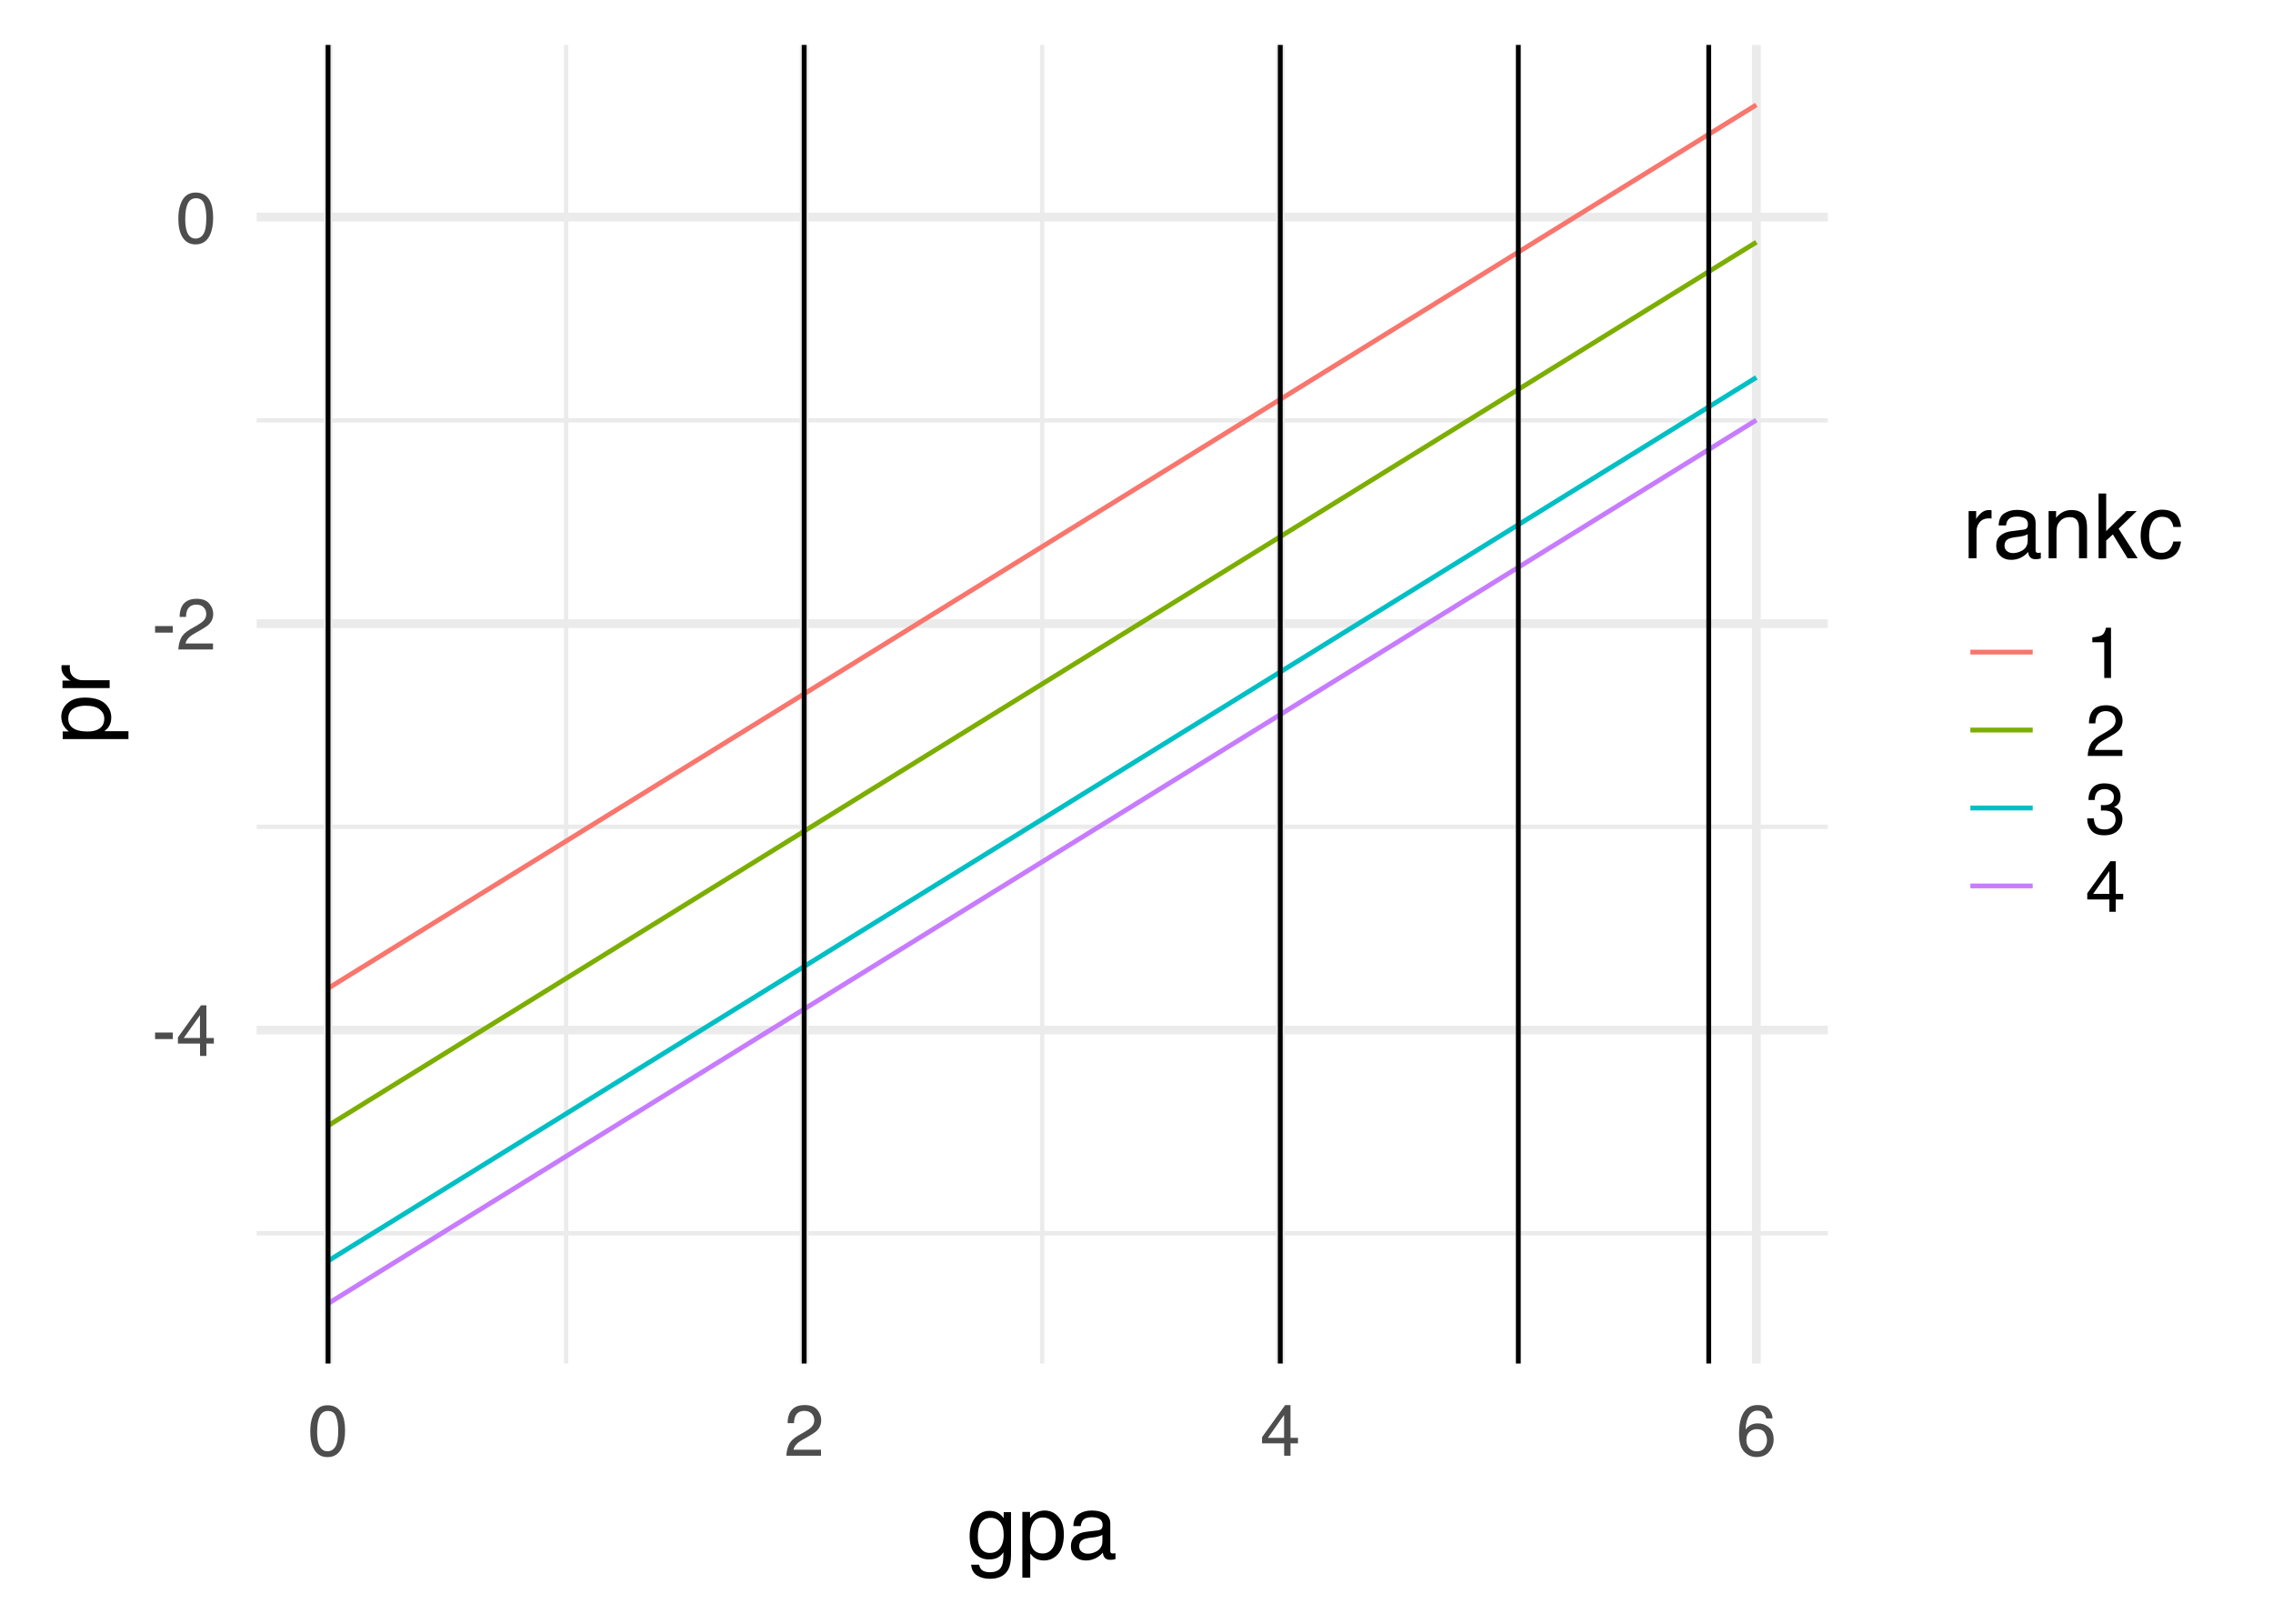<?xml version="1.0" encoding="UTF-8"?>
<svg xmlns="http://www.w3.org/2000/svg" xmlns:xlink="http://www.w3.org/1999/xlink" width="504pt" height="360pt" viewBox="0 0 504 360" version="1.1">
<defs>
<g>
<symbol overflow="visible" id="glyph0-0">
<path style="stroke:none;" d="M 0.516 0 L 0.516 -11.484 L 9.625 -11.484 L 9.625 0 Z M 8.188 -1.438 L 8.188 -10.047 L 1.953 -10.047 L 1.953 -1.438 Z M 8.188 -1.438 "/>
</symbol>
<symbol overflow="visible" id="glyph0-1">
<path style="stroke:none;" d="M 0.672 -5.188 L 4.594 -5.188 L 4.594 -3.734 L 0.672 -3.734 Z M 0.672 -5.188 "/>
</symbol>
<symbol overflow="visible" id="glyph0-2">
<path style="stroke:none;" d="M 5.297 -3.969 L 5.297 -9.031 L 1.703 -3.969 Z M 5.312 0 L 5.312 -2.734 L 0.406 -2.734 L 0.406 -4.109 L 5.531 -11.219 L 6.719 -11.219 L 6.719 -3.969 L 8.375 -3.969 L 8.375 -2.734 L 6.719 -2.734 L 6.719 0 Z M 5.312 0 "/>
</symbol>
<symbol overflow="visible" id="glyph0-3">
<path style="stroke:none;" d="M 0.5 0 C 0.551 -0.969 0.75 -1.805 1.094 -2.516 C 1.445 -3.234 2.125 -3.883 3.125 -4.469 L 4.625 -5.328 C 5.301 -5.723 5.773 -6.055 6.047 -6.328 C 6.473 -6.766 6.688 -7.258 6.688 -7.812 C 6.688 -8.469 6.488 -8.984 6.094 -9.359 C 5.707 -9.742 5.188 -9.938 4.531 -9.938 C 3.57 -9.938 2.906 -9.57 2.531 -8.844 C 2.332 -8.457 2.223 -7.914 2.203 -7.219 L 0.781 -7.219 C 0.789 -8.195 0.969 -8.992 1.312 -9.609 C 1.926 -10.691 3.004 -11.234 4.547 -11.234 C 5.828 -11.234 6.758 -10.883 7.344 -10.188 C 7.938 -9.5 8.234 -8.727 8.234 -7.875 C 8.234 -6.977 7.922 -6.211 7.297 -5.578 C 6.93 -5.211 6.273 -4.766 5.328 -4.234 L 4.266 -3.641 C 3.754 -3.359 3.352 -3.094 3.062 -2.844 C 2.539 -2.383 2.211 -1.879 2.078 -1.328 L 8.188 -1.328 L 8.188 0 Z M 0.5 0 "/>
</symbol>
<symbol overflow="visible" id="glyph0-4">
<path style="stroke:none;" d="M 4.328 -11.188 C 5.773 -11.188 6.82 -10.594 7.469 -9.406 C 7.969 -8.477 8.219 -7.211 8.219 -5.609 C 8.219 -4.086 7.992 -2.832 7.547 -1.844 C 6.891 -0.406 5.816 0.312 4.328 0.312 C 2.984 0.312 1.984 -0.273 1.328 -1.453 C 0.773 -2.422 0.5 -3.727 0.5 -5.375 C 0.5 -6.645 0.664 -7.734 1 -8.641 C 1.613 -10.336 2.723 -11.188 4.328 -11.188 Z M 4.312 -0.984 C 5.039 -0.984 5.617 -1.305 6.047 -1.953 C 6.484 -2.598 6.703 -3.801 6.703 -5.562 C 6.703 -6.832 6.547 -7.875 6.234 -8.688 C 5.922 -9.508 5.316 -9.922 4.422 -9.922 C 3.586 -9.922 2.977 -9.531 2.594 -8.75 C 2.219 -7.977 2.031 -6.832 2.031 -5.312 C 2.031 -4.176 2.148 -3.258 2.391 -2.562 C 2.766 -1.508 3.406 -0.984 4.312 -0.984 Z M 4.312 -0.984 "/>
</symbol>
<symbol overflow="visible" id="glyph0-5">
<path style="stroke:none;" d="M 4.688 -11.234 C 5.938 -11.234 6.805 -10.91 7.297 -10.266 C 7.785 -9.617 8.031 -8.953 8.031 -8.266 L 6.641 -8.266 C 6.555 -8.703 6.426 -9.047 6.25 -9.297 C 5.906 -9.766 5.391 -10 4.703 -10 C 3.922 -10 3.297 -9.633 2.828 -8.906 C 2.367 -8.188 2.113 -7.148 2.062 -5.797 C 2.383 -6.266 2.789 -6.617 3.281 -6.859 C 3.727 -7.066 4.227 -7.172 4.781 -7.172 C 5.719 -7.172 6.535 -6.867 7.234 -6.266 C 7.93 -5.672 8.281 -4.781 8.281 -3.594 C 8.281 -2.57 7.945 -1.664 7.281 -0.875 C 6.625 -0.094 5.68 0.297 4.453 0.297 C 3.41 0.297 2.508 -0.098 1.75 -0.891 C 0.988 -1.691 0.609 -3.035 0.609 -4.922 C 0.609 -6.305 0.773 -7.484 1.109 -8.453 C 1.766 -10.305 2.957 -11.234 4.688 -11.234 Z M 4.578 -0.969 C 5.316 -0.969 5.867 -1.211 6.234 -1.703 C 6.609 -2.203 6.797 -2.789 6.797 -3.469 C 6.797 -4.039 6.629 -4.586 6.297 -5.109 C 5.973 -5.629 5.379 -5.891 4.516 -5.891 C 3.91 -5.891 3.379 -5.688 2.922 -5.281 C 2.461 -4.883 2.234 -4.281 2.234 -3.469 C 2.234 -2.758 2.441 -2.164 2.859 -1.688 C 3.273 -1.207 3.848 -0.969 4.578 -0.969 Z M 4.578 -0.969 "/>
</symbol>
<symbol overflow="visible" id="glyph0-6">
<path style="stroke:none;" d="M 1.531 -7.922 L 1.531 -9 C 2.551 -9.102 3.258 -9.27 3.656 -9.5 C 4.062 -9.727 4.363 -10.273 4.562 -11.141 L 5.672 -11.141 L 5.672 0 L 4.172 0 L 4.172 -7.922 Z M 1.531 -7.922 "/>
</symbol>
<symbol overflow="visible" id="glyph0-7">
<path style="stroke:none;" d="M 4.156 0.312 C 2.832 0.312 1.875 -0.051 1.281 -0.781 C 0.688 -1.508 0.391 -2.395 0.391 -3.438 L 1.859 -3.438 C 1.922 -2.719 2.055 -2.191 2.266 -1.859 C 2.629 -1.273 3.285 -0.984 4.234 -0.984 C 4.973 -0.984 5.566 -1.18 6.016 -1.578 C 6.461 -1.973 6.688 -2.484 6.688 -3.109 C 6.688 -3.879 6.453 -4.414 5.984 -4.719 C 5.516 -5.031 4.859 -5.188 4.016 -5.188 C 3.922 -5.188 3.828 -5.18 3.734 -5.172 C 3.641 -5.172 3.539 -5.172 3.438 -5.172 L 3.438 -6.406 C 3.582 -6.395 3.703 -6.383 3.797 -6.375 C 3.898 -6.375 4.008 -6.375 4.125 -6.375 C 4.656 -6.375 5.086 -6.457 5.422 -6.625 C 6.016 -6.914 6.312 -7.438 6.312 -8.188 C 6.312 -8.738 6.113 -9.164 5.719 -9.469 C 5.32 -9.77 4.863 -9.922 4.344 -9.922 C 3.406 -9.922 2.754 -9.609 2.391 -8.984 C 2.191 -8.641 2.082 -8.148 2.062 -7.516 L 0.672 -7.516 C 0.672 -8.348 0.836 -9.055 1.172 -9.641 C 1.742 -10.68 2.75 -11.203 4.188 -11.203 C 5.332 -11.203 6.219 -10.945 6.844 -10.438 C 7.469 -9.938 7.781 -9.203 7.781 -8.234 C 7.781 -7.547 7.594 -6.988 7.219 -6.562 C 6.988 -6.301 6.691 -6.094 6.328 -5.938 C 6.922 -5.781 7.379 -5.469 7.703 -5 C 8.035 -4.539 8.203 -3.977 8.203 -3.312 C 8.203 -2.25 7.848 -1.379 7.141 -0.703 C 6.441 -0.023 5.445 0.312 4.156 0.312 Z M 4.156 0.312 "/>
</symbol>
<symbol overflow="visible" id="glyph1-0">
<path style="stroke:none;" d="M 0.641 0 L 0.641 -14.344 L 12.031 -14.344 L 12.031 0 Z M 10.234 -1.797 L 10.234 -12.547 L 2.438 -12.547 L 2.438 -1.797 Z M 10.234 -1.797 "/>
</symbol>
<symbol overflow="visible" id="glyph1-1">
<path style="stroke:none;" d="M 4.984 -10.641 C 5.805 -10.641 6.52 -10.441 7.125 -10.047 C 7.457 -9.816 7.797 -9.484 8.141 -9.047 L 8.141 -10.359 L 9.766 -10.359 L 9.766 -0.844 C 9.766 0.477 9.57 1.523 9.188 2.297 C 8.457 3.711 7.078 4.422 5.047 4.422 C 3.922 4.422 2.973 4.164 2.203 3.656 C 1.441 3.156 1.016 2.367 0.922 1.297 L 2.703 1.297 C 2.785 1.766 2.957 2.129 3.219 2.391 C 3.613 2.773 4.238 2.969 5.094 2.969 C 6.438 2.969 7.316 2.492 7.734 1.547 C 7.984 0.984 8.098 -0.016 8.078 -1.453 C 7.723 -0.922 7.297 -0.523 6.797 -0.266 C 6.305 -0.004 5.656 0.125 4.844 0.125 C 3.707 0.125 2.711 -0.273 1.859 -1.078 C 1.016 -1.879 0.594 -3.207 0.594 -5.062 C 0.594 -6.82 1.02 -8.191 1.875 -9.172 C 2.738 -10.148 3.773 -10.641 4.984 -10.641 Z M 8.141 -5.281 C 8.141 -6.57 7.875 -7.531 7.344 -8.156 C 6.812 -8.781 6.129 -9.094 5.297 -9.094 C 4.066 -9.094 3.223 -8.516 2.766 -7.359 C 2.523 -6.734 2.406 -5.922 2.406 -4.922 C 2.406 -3.742 2.645 -2.848 3.125 -2.234 C 3.602 -1.617 4.242 -1.312 5.047 -1.312 C 6.305 -1.312 7.195 -1.879 7.719 -3.016 C 8 -3.66 8.141 -4.414 8.141 -5.281 Z M 5.188 -10.719 Z M 5.188 -10.719 "/>
</symbol>
<symbol overflow="visible" id="glyph1-2">
<path style="stroke:none;" d="M 5.703 -1.188 C 6.523 -1.188 7.207 -1.531 7.75 -2.219 C 8.289 -2.906 8.562 -3.93 8.562 -5.297 C 8.562 -6.129 8.441 -6.844 8.203 -7.438 C 7.742 -8.594 6.91 -9.172 5.703 -9.172 C 4.484 -9.172 3.648 -8.562 3.203 -7.344 C 2.961 -6.695 2.844 -5.867 2.844 -4.859 C 2.844 -4.055 2.961 -3.367 3.203 -2.797 C 3.66 -1.723 4.492 -1.188 5.703 -1.188 Z M 1.156 -10.406 L 2.859 -10.406 L 2.859 -9.031 C 3.211 -9.5 3.598 -9.863 4.016 -10.125 C 4.609 -10.52 5.305 -10.719 6.109 -10.719 C 7.285 -10.719 8.285 -10.258 9.109 -9.344 C 9.941 -8.438 10.359 -7.141 10.359 -5.453 C 10.359 -3.18 9.766 -1.555 8.578 -0.578 C 7.816 0.047 6.938 0.359 5.938 0.359 C 5.145 0.359 4.484 0.18 3.953 -0.172 C 3.641 -0.359 3.289 -0.691 2.906 -1.172 L 2.906 4.172 L 1.156 4.172 Z M 1.156 -10.406 "/>
</symbol>
<symbol overflow="visible" id="glyph1-3">
<path style="stroke:none;" d="M 2.641 -2.781 C 2.641 -2.27 2.82 -1.867 3.188 -1.578 C 3.562 -1.285 4.004 -1.141 4.516 -1.141 C 5.129 -1.141 5.727 -1.285 6.312 -1.578 C 7.289 -2.047 7.781 -2.82 7.781 -3.906 L 7.781 -5.328 C 7.562 -5.191 7.281 -5.078 6.938 -4.984 C 6.602 -4.891 6.273 -4.82 5.953 -4.781 L 4.891 -4.656 C 4.242 -4.562 3.766 -4.426 3.453 -4.25 C 2.91 -3.945 2.641 -3.457 2.641 -2.781 Z M 6.891 -6.344 C 7.297 -6.395 7.566 -6.562 7.703 -6.844 C 7.785 -7 7.828 -7.223 7.828 -7.516 C 7.828 -8.117 7.613 -8.555 7.188 -8.828 C 6.758 -9.098 6.148 -9.234 5.359 -9.234 C 4.43 -9.234 3.781 -8.984 3.406 -8.484 C 3.188 -8.211 3.047 -7.805 2.984 -7.266 L 1.344 -7.266 C 1.375 -8.555 1.789 -9.453 2.594 -9.953 C 3.395 -10.461 4.328 -10.719 5.391 -10.719 C 6.617 -10.719 7.617 -10.484 8.391 -10.016 C 9.148 -9.547 9.531 -8.816 9.531 -7.828 L 9.531 -1.797 C 9.531 -1.617 9.566 -1.473 9.641 -1.359 C 9.711 -1.242 9.875 -1.188 10.125 -1.188 C 10.195 -1.188 10.281 -1.191 10.375 -1.203 C 10.477 -1.211 10.582 -1.227 10.688 -1.25 L 10.688 0.047 C 10.414 0.129 10.207 0.176 10.062 0.188 C 9.926 0.207 9.734 0.219 9.484 0.219 C 8.879 0.219 8.441 0.004 8.172 -0.422 C 8.023 -0.648 7.922 -0.973 7.859 -1.391 C 7.504 -0.922 6.988 -0.508 6.312 -0.156 C 5.645 0.188 4.91 0.359 4.109 0.359 C 3.129 0.359 2.332 0.062 1.719 -0.531 C 1.102 -1.125 0.797 -1.863 0.797 -2.75 C 0.797 -3.719 1.098 -4.469 1.703 -5 C 2.316 -5.531 3.113 -5.859 4.094 -5.984 Z M 5.438 -10.719 Z M 5.438 -10.719 "/>
</symbol>
<symbol overflow="visible" id="glyph1-4">
<path style="stroke:none;" d="M 1.344 -10.453 L 3.016 -10.453 L 3.016 -8.656 C 3.148 -9.008 3.484 -9.438 4.016 -9.938 C 4.547 -10.438 5.16 -10.688 5.859 -10.688 C 5.891 -10.688 5.941 -10.68 6.016 -10.672 C 6.098 -10.672 6.234 -10.66 6.422 -10.641 L 6.422 -8.797 C 6.316 -8.805 6.219 -8.816 6.125 -8.828 C 6.039 -8.836 5.945 -8.844 5.844 -8.844 C 4.957 -8.844 4.273 -8.555 3.797 -7.984 C 3.328 -7.41 3.094 -6.754 3.094 -6.016 L 3.094 0 L 1.344 0 Z M 1.344 -10.453 "/>
</symbol>
<symbol overflow="visible" id="glyph1-5">
<path style="stroke:none;" d="M 1.297 -10.453 L 2.953 -10.453 L 2.953 -8.969 C 3.453 -9.582 3.977 -10.02 4.531 -10.281 C 5.082 -10.551 5.695 -10.688 6.375 -10.688 C 7.863 -10.688 8.867 -10.172 9.391 -9.141 C 9.672 -8.578 9.812 -7.766 9.812 -6.703 L 9.812 0 L 8.031 0 L 8.031 -6.594 C 8.031 -7.227 7.938 -7.742 7.75 -8.141 C 7.438 -8.785 6.867 -9.109 6.047 -9.109 C 5.629 -9.109 5.285 -9.066 5.016 -8.984 C 4.535 -8.836 4.113 -8.551 3.75 -8.125 C 3.457 -7.781 3.266 -7.422 3.172 -7.047 C 3.086 -6.68 3.047 -6.16 3.047 -5.484 L 3.047 0 L 1.297 0 Z M 5.422 -10.719 Z M 5.422 -10.719 "/>
</symbol>
<symbol overflow="visible" id="glyph1-6">
<path style="stroke:none;" d="M 1.25 -14.344 L 2.938 -14.344 L 2.938 -6.016 L 7.453 -10.453 L 9.703 -10.453 L 5.688 -6.547 L 9.922 0 L 7.672 0 L 4.422 -5.281 L 2.938 -3.922 L 2.938 0 L 1.25 0 Z M 1.25 -14.344 "/>
</symbol>
<symbol overflow="visible" id="glyph1-7">
<path style="stroke:none;" d="M 5.328 -10.766 C 6.504 -10.766 7.461 -10.477 8.203 -9.906 C 8.941 -9.332 9.383 -8.344 9.531 -6.938 L 7.828 -6.938 C 7.723 -7.582 7.484 -8.117 7.109 -8.547 C 6.734 -8.973 6.141 -9.188 5.328 -9.188 C 4.203 -9.188 3.398 -8.641 2.922 -7.547 C 2.609 -6.836 2.453 -5.961 2.453 -4.922 C 2.453 -3.867 2.672 -2.984 3.109 -2.266 C 3.555 -1.555 4.254 -1.203 5.203 -1.203 C 5.93 -1.203 6.508 -1.426 6.938 -1.875 C 7.363 -2.32 7.66 -2.93 7.828 -3.703 L 9.531 -3.703 C 9.332 -2.316 8.844 -1.301 8.062 -0.656 C 7.281 -0.02 6.281 0.297 5.062 0.297 C 3.695 0.297 2.609 -0.203 1.797 -1.203 C 0.984 -2.203 0.578 -3.445 0.578 -4.938 C 0.578 -6.781 1.02 -8.211 1.906 -9.234 C 2.801 -10.254 3.941 -10.766 5.328 -10.766 Z M 5.047 -10.719 Z M 5.047 -10.719 "/>
</symbol>
<symbol overflow="visible" id="glyph2-0">
<path style="stroke:none;" d="M 0 -0.641 L -14.344 -0.641 L -14.344 -12.031 L 0 -12.031 Z M -1.797 -10.234 L -12.547 -10.234 L -12.547 -2.438 L -1.797 -2.438 Z M -1.797 -10.234 "/>
</symbol>
<symbol overflow="visible" id="glyph2-1">
<path style="stroke:none;" d="M -1.188 -5.703 C -1.188 -6.523 -1.531 -7.207 -2.219 -7.75 C -2.906 -8.289 -3.93 -8.562 -5.297 -8.562 C -6.129 -8.562 -6.844 -8.441 -7.438 -8.203 C -8.594 -7.742 -9.172 -6.91 -9.172 -5.703 C -9.172 -4.484 -8.562 -3.648 -7.344 -3.203 C -6.695 -2.961 -5.867 -2.844 -4.859 -2.844 C -4.055 -2.844 -3.367 -2.961 -2.797 -3.203 C -1.723 -3.66 -1.188 -4.492 -1.188 -5.703 Z M -10.406 -1.156 L -10.406 -2.859 L -9.031 -2.859 C -9.5 -3.211 -9.863 -3.598 -10.125 -4.016 C -10.52 -4.609 -10.719 -5.305 -10.719 -6.109 C -10.719 -7.285 -10.258 -8.285 -9.344 -9.109 C -8.438 -9.941 -7.141 -10.359 -5.453 -10.359 C -3.18 -10.359 -1.555 -9.766 -0.578 -8.578 C 0.047 -7.816 0.359 -6.938 0.359 -5.938 C 0.359 -5.145 0.18 -4.484 -0.172 -3.953 C -0.359 -3.641 -0.691 -3.289 -1.172 -2.906 L 4.172 -2.906 L 4.172 -1.156 Z M -10.406 -1.156 "/>
</symbol>
<symbol overflow="visible" id="glyph2-2">
<path style="stroke:none;" d="M -10.453 -1.344 L -10.453 -3.016 L -8.656 -3.016 C -9.008 -3.148 -9.438 -3.484 -9.938 -4.016 C -10.438 -4.547 -10.688 -5.16 -10.688 -5.859 C -10.688 -5.891 -10.68 -5.941 -10.672 -6.016 C -10.672 -6.098 -10.66 -6.234 -10.641 -6.422 L -8.797 -6.422 C -8.805 -6.316 -8.816 -6.219 -8.828 -6.125 C -8.836 -6.039 -8.844 -5.945 -8.844 -5.844 C -8.844 -4.957 -8.555 -4.273 -7.984 -3.797 C -7.41 -3.328 -6.754 -3.094 -6.016 -3.094 L 0 -3.094 L 0 -1.344 Z M -10.453 -1.344 "/>
</symbol>
</g>
<clipPath id="clip1">
  <path d="M 56.906 272 L 405.281 272 L 405.281 274 L 56.906 274 Z M 56.906 272 "/>
</clipPath>
<clipPath id="clip2">
  <path d="M 56.906 182 L 405.281 182 L 405.281 184 L 56.906 184 Z M 56.906 182 "/>
</clipPath>
<clipPath id="clip3">
  <path d="M 56.906 92 L 405.281 92 L 405.281 94 L 56.906 94 Z M 56.906 92 "/>
</clipPath>
<clipPath id="clip4">
  <path d="M 125 9.961 L 127 9.961 L 127 302.305 L 125 302.305 Z M 125 9.961 "/>
</clipPath>
<clipPath id="clip5">
  <path d="M 230 9.961 L 232 9.961 L 232 302.305 L 230 302.305 Z M 230 9.961 "/>
</clipPath>
<clipPath id="clip6">
  <path d="M 336 9.961 L 338 9.961 L 338 302.305 L 336 302.305 Z M 336 9.961 "/>
</clipPath>
<clipPath id="clip7">
  <path d="M 56.906 227 L 405.281 227 L 405.281 230 L 56.906 230 Z M 56.906 227 "/>
</clipPath>
<clipPath id="clip8">
  <path d="M 56.906 137 L 405.281 137 L 405.281 140 L 56.906 140 Z M 56.906 137 "/>
</clipPath>
<clipPath id="clip9">
  <path d="M 56.906 47 L 405.281 47 L 405.281 50 L 56.906 50 Z M 56.906 47 "/>
</clipPath>
<clipPath id="clip10">
  <path d="M 71 9.961 L 74 9.961 L 74 302.305 L 71 302.305 Z M 71 9.961 "/>
</clipPath>
<clipPath id="clip11">
  <path d="M 177 9.961 L 180 9.961 L 180 302.305 L 177 302.305 Z M 177 9.961 "/>
</clipPath>
<clipPath id="clip12">
  <path d="M 282 9.961 L 285 9.961 L 285 302.305 L 282 302.305 Z M 282 9.961 "/>
</clipPath>
<clipPath id="clip13">
  <path d="M 388 9.961 L 391 9.961 L 391 302.305 L 388 302.305 Z M 388 9.961 "/>
</clipPath>
<clipPath id="clip14">
  <path d="M 72 9.961 L 74 9.961 L 74 302.305 L 72 302.305 Z M 72 9.961 "/>
</clipPath>
<clipPath id="clip15">
  <path d="M 177 9.961 L 179 9.961 L 179 302.305 L 177 302.305 Z M 177 9.961 "/>
</clipPath>
<clipPath id="clip16">
  <path d="M 283 9.961 L 285 9.961 L 285 302.305 L 283 302.305 Z M 283 9.961 "/>
</clipPath>
<clipPath id="clip17">
  <path d="M 336 9.961 L 338 9.961 L 338 302.305 L 336 302.305 Z M 336 9.961 "/>
</clipPath>
<clipPath id="clip18">
  <path d="M 378 9.961 L 380 9.961 L 380 302.305 L 378 302.305 Z M 378 9.961 "/>
</clipPath>
</defs>
<g id="surface294">
<rect x="0" y="0" width="504" height="360" style="fill:rgb(100%,100%,100%);fill-opacity:1;stroke:none;"/>
<g clip-path="url(#clip1)" clip-rule="nonzero">
<path style="fill:none;stroke-width:0.97;stroke-linecap:butt;stroke-linejoin:round;stroke:rgb(92.157%,92.157%,92.157%);stroke-opacity:1;stroke-miterlimit:10;" d="M 56.906 273.43 L 405.281 273.43 "/>
</g>
<g clip-path="url(#clip2)" clip-rule="nonzero">
<path style="fill:none;stroke-width:0.97;stroke-linecap:butt;stroke-linejoin:round;stroke:rgb(92.157%,92.157%,92.157%);stroke-opacity:1;stroke-miterlimit:10;" d="M 56.906 183.312 L 405.281 183.312 "/>
</g>
<g clip-path="url(#clip3)" clip-rule="nonzero">
<path style="fill:none;stroke-width:0.97;stroke-linecap:butt;stroke-linejoin:round;stroke:rgb(92.157%,92.157%,92.157%);stroke-opacity:1;stroke-miterlimit:10;" d="M 56.906 93.195 L 405.281 93.195 "/>
</g>
<g clip-path="url(#clip4)" clip-rule="nonzero">
<path style="fill:none;stroke-width:0.97;stroke-linecap:butt;stroke-linejoin:round;stroke:rgb(92.157%,92.157%,92.157%);stroke-opacity:1;stroke-miterlimit:10;" d="M 125.527 302.305 L 125.527 9.961 "/>
</g>
<g clip-path="url(#clip5)" clip-rule="nonzero">
<path style="fill:none;stroke-width:0.97;stroke-linecap:butt;stroke-linejoin:round;stroke:rgb(92.157%,92.157%,92.157%);stroke-opacity:1;stroke-miterlimit:10;" d="M 231.094 302.305 L 231.094 9.961 "/>
</g>
<g clip-path="url(#clip6)" clip-rule="nonzero">
<path style="fill:none;stroke-width:0.97;stroke-linecap:butt;stroke-linejoin:round;stroke:rgb(92.157%,92.157%,92.157%);stroke-opacity:1;stroke-miterlimit:10;" d="M 336.66 302.305 L 336.66 9.961 "/>
</g>
<g clip-path="url(#clip7)" clip-rule="nonzero">
<path style="fill:none;stroke-width:1.94;stroke-linecap:butt;stroke-linejoin:round;stroke:rgb(92.157%,92.157%,92.157%);stroke-opacity:1;stroke-miterlimit:10;" d="M 56.906 228.371 L 405.281 228.371 "/>
</g>
<g clip-path="url(#clip8)" clip-rule="nonzero">
<path style="fill:none;stroke-width:1.94;stroke-linecap:butt;stroke-linejoin:round;stroke:rgb(92.157%,92.157%,92.157%);stroke-opacity:1;stroke-miterlimit:10;" d="M 56.906 138.254 L 405.281 138.254 "/>
</g>
<g clip-path="url(#clip9)" clip-rule="nonzero">
<path style="fill:none;stroke-width:1.94;stroke-linecap:butt;stroke-linejoin:round;stroke:rgb(92.157%,92.157%,92.157%);stroke-opacity:1;stroke-miterlimit:10;" d="M 56.906 48.137 L 405.281 48.137 "/>
</g>
<g clip-path="url(#clip10)" clip-rule="nonzero">
<path style="fill:none;stroke-width:1.94;stroke-linecap:butt;stroke-linejoin:round;stroke:rgb(92.157%,92.157%,92.157%);stroke-opacity:1;stroke-miterlimit:10;" d="M 72.742 302.305 L 72.742 9.961 "/>
</g>
<g clip-path="url(#clip11)" clip-rule="nonzero">
<path style="fill:none;stroke-width:1.94;stroke-linecap:butt;stroke-linejoin:round;stroke:rgb(92.157%,92.157%,92.157%);stroke-opacity:1;stroke-miterlimit:10;" d="M 178.309 302.305 L 178.309 9.961 "/>
</g>
<g clip-path="url(#clip12)" clip-rule="nonzero">
<path style="fill:none;stroke-width:1.94;stroke-linecap:butt;stroke-linejoin:round;stroke:rgb(92.157%,92.157%,92.157%);stroke-opacity:1;stroke-miterlimit:10;" d="M 283.879 302.305 L 283.879 9.961 "/>
</g>
<g clip-path="url(#clip13)" clip-rule="nonzero">
<path style="fill:none;stroke-width:1.94;stroke-linecap:butt;stroke-linejoin:round;stroke:rgb(92.157%,92.157%,92.157%);stroke-opacity:1;stroke-miterlimit:10;" d="M 389.445 302.305 L 389.445 9.961 "/>
</g>
<path style="fill:none;stroke-width:1.067;stroke-linecap:butt;stroke-linejoin:round;stroke:rgb(97.255%,46.275%,42.745%);stroke-opacity:1;stroke-miterlimit:10;" d="M 72.742 219.133 L 73.27 218.805 L 73.797 218.48 L 74.324 218.152 L 74.852 217.828 L 75.379 217.5 L 75.91 217.172 L 76.438 216.848 L 76.965 216.52 L 77.492 216.195 L 78.547 215.539 L 79.074 215.215 L 79.605 214.887 L 80.133 214.562 L 80.66 214.234 L 81.188 213.91 L 82.242 213.254 L 82.77 212.93 L 83.297 212.602 L 83.828 212.277 L 84.355 211.949 L 84.883 211.625 L 85.938 210.969 L 86.465 210.645 L 86.992 210.316 L 87.52 209.992 L 88.051 209.664 L 88.578 209.34 L 89.633 208.684 L 90.16 208.359 L 90.688 208.031 L 91.215 207.707 L 91.742 207.379 L 92.273 207.055 L 93.328 206.398 L 93.855 206.074 L 94.383 205.746 L 94.91 205.422 L 95.965 204.766 L 96.496 204.441 L 97.023 204.113 L 97.551 203.789 L 98.078 203.461 L 98.605 203.137 L 99.66 202.48 L 100.188 202.156 L 100.719 201.828 L 101.246 201.504 L 101.773 201.176 L 102.301 200.852 L 103.355 200.195 L 103.883 199.871 L 104.41 199.543 L 104.941 199.219 L 105.469 198.891 L 105.996 198.566 L 107.051 197.91 L 107.578 197.586 L 108.105 197.258 L 108.633 196.934 L 109.164 196.605 L 109.691 196.281 L 110.746 195.625 L 111.273 195.301 L 111.801 194.973 L 112.328 194.648 L 112.859 194.32 L 113.387 193.992 L 113.914 193.668 L 114.441 193.34 L 114.969 193.016 L 115.496 192.688 L 116.023 192.363 L 116.551 192.035 L 117.082 191.707 L 117.609 191.383 L 118.137 191.055 L 118.664 190.73 L 119.191 190.402 L 119.719 190.078 L 120.773 189.422 L 121.305 189.098 L 121.832 188.77 L 122.359 188.445 L 122.887 188.117 L 123.414 187.793 L 124.469 187.137 L 124.996 186.812 L 125.527 186.484 L 126.055 186.16 L 127.109 185.504 L 127.637 185.18 L 128.164 184.852 L 128.691 184.527 L 129.219 184.199 L 129.75 183.875 L 130.805 183.219 L 131.332 182.895 L 131.859 182.566 L 132.387 182.242 L 132.914 181.914 L 133.441 181.59 L 133.973 181.262 L 134.5 180.934 L 135.027 180.609 L 135.555 180.281 L 136.082 179.957 L 136.609 179.629 L 137.137 179.305 L 137.664 178.977 L 138.195 178.648 L 138.723 178.324 L 139.25 177.996 L 139.777 177.672 L 140.305 177.344 L 140.832 177.02 L 141.887 176.363 L 142.418 176.039 L 142.945 175.711 L 143.473 175.387 L 144.527 174.73 L 145.055 174.406 L 145.582 174.078 L 146.109 173.754 L 146.641 173.426 L 147.168 173.102 L 148.223 172.445 L 148.75 172.121 L 149.277 171.793 L 149.805 171.469 L 150.336 171.141 L 150.863 170.816 L 151.918 170.16 L 152.445 169.836 L 152.973 169.508 L 153.5 169.184 L 154.027 168.855 L 154.559 168.531 L 155.613 167.875 L 156.141 167.551 L 156.668 167.223 L 157.195 166.898 L 157.723 166.57 L 158.25 166.246 L 158.781 165.918 L 159.309 165.59 L 159.836 165.266 L 160.363 164.938 L 160.891 164.613 L 161.945 163.957 L 162.473 163.633 L 163.004 163.305 L 163.531 162.98 L 164.059 162.652 L 164.586 162.328 L 165.641 161.672 L 166.168 161.348 L 166.695 161.02 L 167.227 160.695 L 167.754 160.367 L 168.281 160.043 L 169.336 159.387 L 169.863 159.062 L 170.391 158.734 L 170.918 158.41 L 171.449 158.082 L 171.977 157.758 L 173.031 157.102 L 173.559 156.777 L 174.086 156.449 L 174.613 156.125 L 175.141 155.797 L 175.672 155.473 L 176.727 154.816 L 177.254 154.492 L 177.781 154.164 L 178.309 153.84 L 179.363 153.184 L 179.895 152.859 L 180.422 152.531 L 180.949 152.207 L 181.477 151.879 L 182.004 151.555 L 183.059 150.898 L 183.59 150.574 L 184.117 150.246 L 184.645 149.922 L 185.172 149.594 L 185.699 149.27 L 186.754 148.613 L 187.281 148.289 L 187.812 147.961 L 188.34 147.637 L 188.867 147.309 L 189.395 146.984 L 190.449 146.328 L 190.977 146.004 L 191.504 145.676 L 192.035 145.352 L 193.09 144.695 L 193.617 144.371 L 194.145 144.043 L 194.672 143.719 L 195.199 143.391 L 195.727 143.066 L 196.258 142.738 L 196.785 142.41 L 197.312 142.086 L 197.84 141.758 L 198.367 141.434 L 198.895 141.105 L 199.422 140.781 L 199.949 140.453 L 200.48 140.125 L 201.008 139.801 L 201.535 139.473 L 202.062 139.148 L 202.59 138.82 L 203.117 138.496 L 204.172 137.84 L 204.703 137.516 L 205.23 137.188 L 205.758 136.863 L 206.285 136.535 L 206.812 136.211 L 207.867 135.555 L 208.395 135.23 L 208.926 134.902 L 209.453 134.578 L 210.508 133.922 L 211.035 133.598 L 211.562 133.27 L 212.09 132.945 L 212.617 132.617 L 213.148 132.293 L 214.203 131.637 L 214.73 131.312 L 215.258 130.984 L 215.785 130.66 L 216.312 130.332 L 216.844 130.008 L 217.898 129.352 L 218.426 129.027 L 218.953 128.699 L 219.48 128.375 L 220.008 128.047 L 220.535 127.723 L 221.066 127.395 L 221.594 127.066 L 222.121 126.742 L 222.648 126.414 L 223.176 126.09 L 223.703 125.762 L 224.23 125.438 L 224.758 125.109 L 225.289 124.781 L 225.816 124.457 L 226.344 124.129 L 226.871 123.805 L 227.926 123.148 L 228.453 122.824 L 228.98 122.496 L 229.512 122.172 L 230.039 121.844 L 230.566 121.52 L 231.621 120.863 L 232.148 120.539 L 232.676 120.211 L 233.203 119.887 L 233.734 119.559 L 234.262 119.234 L 235.316 118.578 L 235.844 118.254 L 236.371 117.926 L 236.898 117.602 L 237.426 117.273 L 237.957 116.949 L 239.012 116.293 L 239.539 115.969 L 240.066 115.641 L 240.594 115.316 L 241.121 114.988 L 241.648 114.664 L 242.18 114.336 L 242.707 114.008 L 243.234 113.684 L 243.762 113.355 L 244.289 113.031 L 245.344 112.375 L 245.871 112.051 L 246.402 111.723 L 246.93 111.398 L 247.457 111.07 L 247.984 110.746 L 249.039 110.09 L 249.566 109.766 L 250.098 109.438 L 250.625 109.113 L 251.152 108.785 L 251.68 108.461 L 252.734 107.805 L 253.262 107.48 L 253.789 107.152 L 254.32 106.828 L 254.848 106.5 L 255.375 106.176 L 256.43 105.52 L 256.957 105.195 L 257.484 104.867 L 258.012 104.543 L 258.543 104.215 L 259.07 103.887 L 259.598 103.562 L 260.125 103.234 L 260.652 102.91 L 261.18 102.582 L 261.707 102.258 L 262.234 101.93 L 262.766 101.602 L 263.293 101.277 L 263.82 100.949 L 264.348 100.625 L 264.875 100.297 L 265.402 99.973 L 266.457 99.316 L 266.988 98.992 L 267.516 98.664 L 268.043 98.34 L 268.57 98.012 L 269.098 97.688 L 270.152 97.031 L 270.68 96.707 L 271.211 96.379 L 271.738 96.055 L 272.266 95.727 L 272.793 95.402 L 273.848 94.746 L 274.375 94.422 L 274.902 94.094 L 275.434 93.77 L 276.488 93.113 L 277.016 92.789 L 277.543 92.461 L 278.07 92.137 L 278.598 91.809 L 279.125 91.484 L 279.656 91.156 L 280.184 90.828 L 280.711 90.504 L 281.238 90.176 L 281.766 89.852 L 282.293 89.523 L 282.82 89.199 L 283.348 88.871 L 283.879 88.543 L 284.406 88.219 L 284.934 87.891 L 285.461 87.566 L 285.988 87.238 L 286.516 86.914 L 287.043 86.586 L 287.574 86.258 L 288.102 85.934 L 288.629 85.605 L 289.156 85.281 L 289.684 84.953 L 290.211 84.629 L 291.266 83.973 L 291.797 83.648 L 292.324 83.32 L 292.852 82.996 L 293.906 82.34 L 294.434 82.016 L 294.961 81.688 L 295.488 81.363 L 296.02 81.035 L 296.547 80.711 L 297.602 80.055 L 298.129 79.73 L 298.656 79.402 L 299.184 79.078 L 299.711 78.75 L 300.242 78.426 L 301.297 77.77 L 301.824 77.445 L 302.352 77.117 L 302.879 76.793 L 303.406 76.465 L 303.934 76.141 L 304.465 75.812 L 304.992 75.484 L 305.52 75.16 L 306.047 74.832 L 306.574 74.508 L 307.102 74.18 L 307.629 73.855 L 308.156 73.527 L 308.688 73.199 L 309.215 72.875 L 309.742 72.547 L 310.27 72.223 L 311.324 71.566 L 311.852 71.242 L 312.379 70.914 L 312.91 70.59 L 313.438 70.262 L 313.965 69.938 L 315.02 69.281 L 315.547 68.957 L 316.074 68.629 L 316.602 68.305 L 317.133 67.977 L 317.66 67.652 L 318.715 66.996 L 319.242 66.672 L 319.77 66.344 L 320.297 66.02 L 320.828 65.691 L 321.355 65.367 L 322.41 64.711 L 322.938 64.387 L 323.465 64.059 L 323.992 63.734 L 324.52 63.406 L 325.051 63.082 L 326.105 62.426 L 326.633 62.102 L 327.16 61.773 L 327.688 61.449 L 328.742 60.793 L 329.273 60.469 L 329.801 60.141 L 330.328 59.816 L 330.855 59.488 L 331.383 59.164 L 332.438 58.508 L 332.965 58.184 L 333.496 57.855 L 334.023 57.531 L 334.551 57.203 L 335.078 56.879 L 336.133 56.223 L 336.66 55.898 L 337.188 55.57 L 337.719 55.246 L 338.246 54.918 L 338.773 54.594 L 339.828 53.938 L 340.355 53.613 L 340.883 53.285 L 341.41 52.961 L 341.941 52.633 L 342.469 52.305 L 342.996 51.98 L 343.523 51.652 L 344.051 51.328 L 344.578 51 L 345.105 50.676 L 345.633 50.348 L 346.164 50.02 L 346.691 49.695 L 347.219 49.367 L 347.746 49.043 L 348.273 48.715 L 348.801 48.391 L 349.855 47.734 L 350.387 47.41 L 350.914 47.082 L 351.441 46.758 L 351.969 46.43 L 352.496 46.105 L 353.551 45.449 L 354.082 45.125 L 354.609 44.797 L 355.137 44.473 L 355.664 44.145 L 356.191 43.82 L 357.246 43.164 L 357.773 42.84 L 358.305 42.512 L 358.832 42.188 L 359.887 41.531 L 360.414 41.207 L 360.941 40.879 L 361.469 40.555 L 361.996 40.227 L 362.527 39.902 L 363.582 39.246 L 364.109 38.922 L 364.637 38.594 L 365.164 38.27 L 365.691 37.941 L 366.219 37.617 L 366.75 37.289 L 367.277 36.961 L 367.805 36.637 L 368.332 36.309 L 368.859 35.984 L 369.387 35.656 L 369.914 35.332 L 370.441 35.004 L 370.973 34.676 L 371.5 34.352 L 372.027 34.023 L 372.555 33.699 L 373.082 33.371 L 373.609 33.047 L 374.664 32.391 L 375.195 32.066 L 375.723 31.738 L 376.25 31.414 L 377.305 30.758 L 377.832 30.434 L 378.359 30.105 L 378.887 29.781 L 379.418 29.453 L 379.945 29.129 L 381 28.473 L 381.527 28.148 L 382.055 27.82 L 382.582 27.496 L 383.109 27.168 L 383.641 26.844 L 384.695 26.188 L 385.223 25.863 L 385.75 25.535 L 386.277 25.211 L 386.805 24.883 L 387.336 24.559 L 388.391 23.902 L 388.918 23.578 L 389.445 23.25 "/>
<path style="fill:none;stroke-width:1.067;stroke-linecap:butt;stroke-linejoin:round;stroke:rgb(48.627%,68.235%,0%);stroke-opacity:1;stroke-miterlimit:10;" d="M 72.742 249.574 L 73.27 249.246 L 73.797 248.922 L 74.852 248.266 L 75.379 247.941 L 75.91 247.613 L 76.438 247.289 L 77.492 246.633 L 78.02 246.309 L 78.547 245.98 L 79.074 245.656 L 79.605 245.328 L 80.133 245.004 L 81.188 244.348 L 81.715 244.023 L 82.242 243.695 L 82.77 243.371 L 83.297 243.043 L 83.828 242.719 L 84.883 242.062 L 85.41 241.738 L 85.938 241.41 L 86.465 241.086 L 86.992 240.758 L 87.52 240.434 L 88.051 240.105 L 88.578 239.777 L 89.105 239.453 L 89.633 239.125 L 90.16 238.801 L 90.688 238.473 L 91.215 238.148 L 91.742 237.82 L 92.273 237.492 L 92.801 237.168 L 93.328 236.84 L 93.855 236.516 L 94.91 235.859 L 95.438 235.535 L 95.965 235.207 L 96.496 234.883 L 97.023 234.555 L 97.551 234.23 L 98.605 233.574 L 99.133 233.25 L 99.66 232.922 L 100.188 232.598 L 100.719 232.27 L 101.246 231.945 L 102.301 231.289 L 102.828 230.965 L 103.355 230.637 L 103.883 230.312 L 104.41 229.984 L 104.941 229.66 L 105.996 229.004 L 106.523 228.68 L 107.051 228.352 L 107.578 228.027 L 108.633 227.371 L 109.164 227.047 L 109.691 226.719 L 110.219 226.395 L 110.746 226.066 L 111.273 225.742 L 112.328 225.086 L 112.859 224.762 L 113.387 224.434 L 113.914 224.109 L 114.441 223.781 L 114.969 223.457 L 116.023 222.801 L 116.551 222.477 L 117.082 222.148 L 117.609 221.824 L 118.137 221.496 L 118.664 221.172 L 119.719 220.516 L 120.246 220.191 L 120.773 219.863 L 121.305 219.539 L 121.832 219.211 L 122.359 218.887 L 123.414 218.23 L 123.941 217.906 L 124.469 217.578 L 124.996 217.254 L 125.527 216.926 L 126.055 216.598 L 126.582 216.273 L 127.109 215.945 L 127.637 215.621 L 128.164 215.293 L 128.691 214.969 L 129.219 214.641 L 129.75 214.312 L 130.277 213.988 L 130.805 213.66 L 131.332 213.336 L 131.859 213.008 L 132.387 212.684 L 133.441 212.027 L 133.973 211.703 L 134.5 211.375 L 135.027 211.051 L 135.555 210.723 L 136.082 210.398 L 137.137 209.742 L 137.664 209.418 L 138.195 209.09 L 138.723 208.766 L 139.25 208.438 L 139.777 208.113 L 140.832 207.457 L 141.359 207.133 L 141.887 206.805 L 142.418 206.48 L 143.473 205.824 L 144 205.5 L 144.527 205.172 L 145.055 204.848 L 145.582 204.52 L 146.109 204.195 L 146.641 203.867 L 147.168 203.539 L 147.695 203.215 L 148.223 202.887 L 148.75 202.562 L 149.277 202.234 L 149.805 201.91 L 150.336 201.582 L 150.863 201.254 L 151.391 200.93 L 151.918 200.602 L 152.445 200.277 L 152.973 199.949 L 153.5 199.625 L 154.027 199.297 L 154.559 198.969 L 155.086 198.645 L 155.613 198.316 L 156.141 197.992 L 156.668 197.664 L 157.195 197.34 L 158.25 196.684 L 158.781 196.359 L 159.309 196.031 L 159.836 195.707 L 160.891 195.051 L 161.418 194.727 L 161.945 194.398 L 162.473 194.074 L 163.004 193.746 L 163.531 193.422 L 164.586 192.766 L 165.113 192.441 L 165.641 192.113 L 166.168 191.789 L 166.695 191.461 L 167.227 191.137 L 168.281 190.48 L 168.809 190.156 L 169.336 189.828 L 169.863 189.504 L 170.391 189.176 L 170.918 188.852 L 171.449 188.523 L 171.977 188.195 L 172.504 187.871 L 173.031 187.543 L 173.559 187.219 L 174.613 186.562 L 175.141 186.238 L 175.672 185.91 L 176.199 185.586 L 176.727 185.258 L 177.254 184.934 L 178.309 184.277 L 178.836 183.953 L 179.363 183.625 L 179.895 183.301 L 180.422 182.973 L 180.949 182.648 L 182.004 181.992 L 182.531 181.668 L 183.059 181.34 L 183.59 181.016 L 184.117 180.688 L 184.645 180.363 L 185.699 179.707 L 186.227 179.383 L 186.754 179.055 L 187.281 178.73 L 187.812 178.402 L 188.34 178.078 L 189.395 177.422 L 189.922 177.098 L 190.449 176.77 L 190.977 176.445 L 191.504 176.117 L 192.035 175.789 L 192.562 175.465 L 193.09 175.137 L 193.617 174.812 L 194.145 174.484 L 194.672 174.16 L 195.727 173.504 L 196.258 173.18 L 196.785 172.852 L 197.312 172.527 L 197.84 172.199 L 198.367 171.875 L 199.422 171.219 L 199.949 170.895 L 200.48 170.566 L 201.008 170.242 L 201.535 169.914 L 202.062 169.59 L 203.117 168.934 L 203.645 168.609 L 204.172 168.281 L 204.703 167.957 L 205.23 167.629 L 205.758 167.305 L 206.812 166.648 L 207.34 166.324 L 207.867 165.996 L 208.395 165.672 L 208.926 165.344 L 209.453 165.016 L 209.98 164.691 L 210.508 164.363 L 211.035 164.039 L 211.562 163.711 L 212.09 163.387 L 212.617 163.059 L 213.148 162.73 L 213.676 162.406 L 214.203 162.078 L 214.73 161.754 L 215.258 161.426 L 215.785 161.102 L 216.312 160.773 L 216.844 160.445 L 217.371 160.121 L 217.898 159.793 L 218.426 159.469 L 218.953 159.141 L 219.48 158.816 L 220.535 158.16 L 221.066 157.836 L 221.594 157.508 L 222.121 157.184 L 222.648 156.855 L 223.176 156.531 L 224.23 155.875 L 224.758 155.551 L 225.289 155.223 L 225.816 154.898 L 226.871 154.242 L 227.398 153.918 L 227.926 153.59 L 228.453 153.266 L 228.98 152.938 L 229.512 152.613 L 230.566 151.957 L 231.094 151.633 L 231.621 151.305 L 232.148 150.98 L 232.676 150.652 L 233.203 150.328 L 233.734 150 L 234.262 149.672 L 234.789 149.348 L 235.316 149.02 L 235.844 148.695 L 236.371 148.367 L 236.898 148.043 L 237.426 147.715 L 237.957 147.387 L 238.484 147.062 L 239.012 146.734 L 239.539 146.41 L 240.066 146.082 L 240.594 145.758 L 241.648 145.102 L 242.18 144.777 L 242.707 144.449 L 243.234 144.125 L 244.289 143.469 L 244.816 143.145 L 245.344 142.816 L 245.871 142.492 L 246.402 142.164 L 246.93 141.84 L 247.984 141.184 L 248.512 140.859 L 249.039 140.531 L 249.566 140.207 L 250.098 139.879 L 250.625 139.555 L 251.68 138.898 L 252.207 138.574 L 252.734 138.246 L 253.262 137.922 L 253.789 137.594 L 254.32 137.27 L 255.375 136.613 L 255.902 136.289 L 256.43 135.961 L 256.957 135.637 L 258.012 134.98 L 258.543 134.656 L 259.07 134.328 L 259.598 134.004 L 260.125 133.676 L 260.652 133.352 L 261.707 132.695 L 262.234 132.371 L 262.766 132.043 L 263.293 131.719 L 263.82 131.391 L 264.348 131.066 L 265.402 130.41 L 265.93 130.086 L 266.457 129.758 L 266.988 129.434 L 267.516 129.105 L 268.043 128.781 L 269.098 128.125 L 269.625 127.801 L 270.152 127.473 L 270.68 127.148 L 271.211 126.82 L 271.738 126.496 L 272.793 125.84 L 273.32 125.516 L 273.848 125.188 L 274.375 124.863 L 274.902 124.535 L 275.434 124.207 L 275.961 123.883 L 276.488 123.555 L 277.016 123.23 L 277.543 122.902 L 278.07 122.578 L 279.125 121.922 L 279.656 121.598 L 280.184 121.27 L 280.711 120.945 L 281.238 120.617 L 281.766 120.293 L 282.82 119.637 L 283.348 119.312 L 283.879 118.984 L 284.406 118.66 L 284.934 118.332 L 285.461 118.008 L 286.516 117.352 L 287.043 117.027 L 287.574 116.699 L 288.102 116.375 L 288.629 116.047 L 289.156 115.723 L 290.211 115.066 L 290.738 114.742 L 291.266 114.414 L 291.797 114.09 L 292.852 113.434 L 293.379 113.109 L 293.906 112.781 L 294.434 112.457 L 294.961 112.129 L 295.488 111.805 L 296.02 111.477 L 296.547 111.148 L 297.074 110.824 L 297.602 110.496 L 298.129 110.172 L 298.656 109.844 L 299.184 109.52 L 299.711 109.191 L 300.242 108.863 L 300.77 108.539 L 301.297 108.211 L 301.824 107.887 L 302.352 107.559 L 302.879 107.234 L 303.934 106.578 L 304.465 106.254 L 304.992 105.926 L 305.52 105.602 L 306.047 105.273 L 306.574 104.949 L 307.629 104.293 L 308.156 103.969 L 308.688 103.641 L 309.215 103.316 L 310.27 102.66 L 310.797 102.336 L 311.324 102.008 L 311.852 101.684 L 312.379 101.355 L 312.91 101.031 L 313.965 100.375 L 314.492 100.051 L 315.02 99.723 L 315.547 99.398 L 316.074 99.07 L 316.602 98.746 L 317.133 98.418 L 317.66 98.09 L 318.188 97.766 L 318.715 97.438 L 319.242 97.113 L 319.77 96.785 L 320.297 96.461 L 320.828 96.133 L 321.355 95.805 L 321.883 95.48 L 322.41 95.152 L 322.938 94.828 L 323.992 94.172 L 324.52 93.848 L 325.051 93.52 L 325.578 93.195 L 326.105 92.867 L 326.633 92.543 L 327.688 91.887 L 328.215 91.562 L 328.742 91.234 L 329.273 90.91 L 329.801 90.582 L 330.328 90.258 L 331.383 89.602 L 331.91 89.277 L 332.438 88.949 L 332.965 88.625 L 333.496 88.297 L 334.023 87.973 L 335.078 87.316 L 335.605 86.992 L 336.133 86.664 L 336.66 86.34 L 337.188 86.012 L 337.719 85.688 L 338.773 85.031 L 339.301 84.707 L 339.828 84.379 L 340.355 84.055 L 341.41 83.398 L 341.941 83.074 L 342.469 82.746 L 342.996 82.422 L 343.523 82.094 L 344.051 81.77 L 345.105 81.113 L 345.633 80.789 L 346.164 80.461 L 346.691 80.137 L 347.219 79.809 L 347.746 79.484 L 348.801 78.828 L 349.328 78.504 L 349.855 78.176 L 350.387 77.852 L 350.914 77.523 L 351.441 77.199 L 352.496 76.543 L 353.023 76.219 L 353.551 75.891 L 354.082 75.566 L 354.609 75.238 L 355.137 74.914 L 356.191 74.258 L 356.719 73.934 L 357.246 73.605 L 357.773 73.281 L 358.305 72.953 L 358.832 72.625 L 359.359 72.301 L 359.887 71.973 L 360.414 71.648 L 360.941 71.32 L 361.469 70.996 L 361.996 70.668 L 362.527 70.34 L 363.055 70.016 L 363.582 69.688 L 364.109 69.363 L 364.637 69.035 L 365.164 68.711 L 366.219 68.055 L 366.75 67.73 L 367.277 67.402 L 367.805 67.078 L 368.332 66.75 L 368.859 66.426 L 369.914 65.77 L 370.441 65.445 L 370.973 65.117 L 371.5 64.793 L 372.027 64.465 L 372.555 64.141 L 373.609 63.484 L 374.137 63.16 L 374.664 62.832 L 375.195 62.508 L 376.25 61.852 L 376.777 61.527 L 377.305 61.199 L 377.832 60.875 L 378.359 60.547 L 378.887 60.223 L 379.418 59.895 L 379.945 59.566 L 380.473 59.242 L 381 58.914 L 381.527 58.59 L 382.055 58.262 L 382.582 57.938 L 383.109 57.609 L 383.641 57.281 L 384.168 56.957 L 384.695 56.629 L 385.223 56.305 L 385.75 55.977 L 386.277 55.652 L 386.805 55.324 L 387.336 54.996 L 387.863 54.672 L 388.391 54.344 L 388.918 54.02 L 389.445 53.691 "/>
<path style="fill:none;stroke-width:1.067;stroke-linecap:butt;stroke-linejoin:round;stroke:rgb(0%,74.902%,76.863%);stroke-opacity:1;stroke-miterlimit:10;" d="M 72.742 279.566 L 73.27 279.242 L 74.324 278.586 L 74.852 278.262 L 75.379 277.934 L 75.91 277.609 L 76.438 277.281 L 76.965 276.957 L 78.02 276.301 L 78.547 275.977 L 79.074 275.648 L 79.605 275.324 L 80.133 274.996 L 80.66 274.672 L 81.715 274.016 L 82.242 273.691 L 82.77 273.363 L 83.297 273.039 L 83.828 272.711 L 84.355 272.387 L 85.41 271.73 L 85.938 271.406 L 86.465 271.078 L 86.992 270.754 L 87.52 270.426 L 88.051 270.102 L 89.105 269.445 L 89.633 269.121 L 90.16 268.793 L 90.688 268.469 L 91.742 267.812 L 92.273 267.488 L 92.801 267.16 L 93.328 266.836 L 93.855 266.508 L 94.383 266.184 L 95.438 265.527 L 95.965 265.203 L 96.496 264.875 L 97.023 264.551 L 97.551 264.223 L 98.078 263.898 L 99.133 263.242 L 99.66 262.918 L 100.188 262.59 L 100.719 262.266 L 101.246 261.938 L 101.773 261.613 L 102.828 260.957 L 103.355 260.633 L 103.883 260.305 L 104.41 259.98 L 104.941 259.652 L 105.469 259.328 L 106.523 258.672 L 107.051 258.348 L 107.578 258.02 L 108.105 257.695 L 108.633 257.367 L 109.164 257.039 L 109.691 256.715 L 110.219 256.387 L 110.746 256.062 L 111.273 255.734 L 111.801 255.41 L 112.328 255.082 L 112.859 254.754 L 113.387 254.43 L 113.914 254.102 L 114.441 253.777 L 114.969 253.449 L 115.496 253.125 L 116.551 252.469 L 117.082 252.145 L 117.609 251.816 L 118.137 251.492 L 118.664 251.164 L 119.191 250.84 L 120.246 250.184 L 120.773 249.859 L 121.305 249.531 L 121.832 249.207 L 122.887 248.551 L 123.414 248.227 L 123.941 247.898 L 124.469 247.574 L 124.996 247.246 L 125.527 246.922 L 126.582 246.266 L 127.109 245.941 L 127.637 245.613 L 128.164 245.289 L 128.691 244.961 L 129.219 244.637 L 129.75 244.309 L 130.277 243.98 L 130.805 243.656 L 131.332 243.328 L 131.859 243.004 L 132.387 242.676 L 132.914 242.352 L 133.441 242.023 L 133.973 241.695 L 134.5 241.371 L 135.027 241.043 L 135.555 240.719 L 136.082 240.391 L 136.609 240.066 L 137.664 239.41 L 138.195 239.086 L 138.723 238.758 L 139.25 238.434 L 140.305 237.777 L 140.832 237.453 L 141.359 237.125 L 141.887 236.801 L 142.418 236.473 L 142.945 236.148 L 144 235.492 L 144.527 235.168 L 145.055 234.84 L 145.582 234.516 L 146.109 234.188 L 146.641 233.863 L 147.695 233.207 L 148.223 232.883 L 148.75 232.555 L 149.277 232.23 L 149.805 231.902 L 150.336 231.578 L 151.391 230.922 L 151.918 230.598 L 152.445 230.27 L 152.973 229.945 L 153.5 229.617 L 154.027 229.293 L 154.559 228.965 L 155.086 228.637 L 155.613 228.312 L 156.141 227.984 L 156.668 227.66 L 157.723 227.004 L 158.25 226.68 L 158.781 226.352 L 159.309 226.027 L 159.836 225.699 L 160.363 225.375 L 161.418 224.719 L 161.945 224.395 L 162.473 224.066 L 163.004 223.742 L 163.531 223.414 L 164.059 223.09 L 165.113 222.434 L 165.641 222.109 L 166.168 221.781 L 166.695 221.457 L 167.227 221.129 L 167.754 220.805 L 168.809 220.148 L 169.336 219.824 L 169.863 219.496 L 170.391 219.172 L 170.918 218.844 L 171.449 218.52 L 172.504 217.863 L 173.031 217.539 L 173.559 217.211 L 174.086 216.887 L 175.141 216.23 L 175.672 215.906 L 176.199 215.578 L 176.727 215.254 L 177.254 214.926 L 177.781 214.602 L 178.836 213.945 L 179.363 213.621 L 179.895 213.293 L 180.422 212.969 L 180.949 212.641 L 181.477 212.316 L 182.531 211.66 L 183.059 211.336 L 183.59 211.008 L 184.117 210.684 L 184.645 210.355 L 185.172 210.031 L 186.227 209.375 L 186.754 209.051 L 187.281 208.723 L 187.812 208.398 L 188.867 207.742 L 189.395 207.418 L 189.922 207.09 L 190.449 206.766 L 190.977 206.438 L 191.504 206.113 L 192.035 205.785 L 192.562 205.457 L 193.09 205.133 L 193.617 204.805 L 194.145 204.48 L 194.672 204.152 L 195.199 203.828 L 195.727 203.5 L 196.258 203.172 L 196.785 202.848 L 197.312 202.52 L 197.84 202.195 L 198.367 201.867 L 198.895 201.543 L 199.949 200.887 L 200.48 200.562 L 201.008 200.234 L 201.535 199.91 L 202.062 199.582 L 202.59 199.258 L 203.645 198.602 L 204.172 198.277 L 204.703 197.949 L 205.23 197.625 L 206.285 196.969 L 206.812 196.645 L 207.34 196.316 L 207.867 195.992 L 208.395 195.664 L 208.926 195.34 L 209.98 194.684 L 210.508 194.359 L 211.035 194.031 L 211.562 193.707 L 212.09 193.379 L 212.617 193.055 L 213.148 192.727 L 213.676 192.398 L 214.203 192.074 L 214.73 191.746 L 215.258 191.422 L 215.785 191.094 L 216.312 190.77 L 216.844 190.441 L 217.371 190.113 L 217.898 189.789 L 218.426 189.461 L 218.953 189.137 L 219.48 188.809 L 220.008 188.484 L 220.535 188.156 L 221.066 187.828 L 221.594 187.504 L 222.121 187.176 L 222.648 186.852 L 223.703 186.195 L 224.23 185.871 L 224.758 185.543 L 225.289 185.219 L 225.816 184.891 L 226.344 184.566 L 227.398 183.91 L 227.926 183.586 L 228.453 183.258 L 228.98 182.934 L 229.512 182.605 L 230.039 182.281 L 231.094 181.625 L 231.621 181.301 L 232.148 180.973 L 232.676 180.648 L 233.203 180.32 L 233.734 179.996 L 234.789 179.34 L 235.316 179.016 L 235.844 178.688 L 236.371 178.363 L 236.898 178.035 L 237.426 177.711 L 237.957 177.383 L 238.484 177.055 L 239.012 176.73 L 239.539 176.402 L 240.066 176.078 L 241.121 175.422 L 241.648 175.098 L 242.18 174.77 L 242.707 174.445 L 243.234 174.117 L 243.762 173.793 L 244.816 173.137 L 245.344 172.812 L 245.871 172.484 L 246.402 172.16 L 246.93 171.832 L 247.457 171.508 L 248.512 170.852 L 249.039 170.527 L 249.566 170.199 L 250.098 169.875 L 250.625 169.547 L 251.152 169.223 L 252.207 168.566 L 252.734 168.242 L 253.262 167.914 L 253.789 167.59 L 254.32 167.262 L 254.848 166.938 L 255.902 166.281 L 256.43 165.957 L 256.957 165.629 L 257.484 165.305 L 258.012 164.977 L 258.543 164.648 L 259.07 164.324 L 259.598 163.996 L 260.125 163.672 L 260.652 163.344 L 261.18 163.02 L 262.234 162.363 L 262.766 162.039 L 263.293 161.711 L 263.82 161.387 L 264.348 161.059 L 264.875 160.734 L 265.93 160.078 L 266.457 159.754 L 266.988 159.426 L 267.516 159.102 L 268.043 158.773 L 268.57 158.449 L 269.625 157.793 L 270.152 157.469 L 270.68 157.141 L 271.211 156.816 L 272.266 156.16 L 272.793 155.836 L 273.32 155.508 L 273.848 155.184 L 274.375 154.855 L 274.902 154.531 L 275.434 154.203 L 275.961 153.875 L 276.488 153.551 L 277.016 153.223 L 277.543 152.898 L 278.07 152.57 L 278.598 152.246 L 279.125 151.918 L 279.656 151.59 L 280.184 151.266 L 280.711 150.938 L 281.238 150.613 L 281.766 150.285 L 282.293 149.961 L 283.348 149.305 L 283.879 148.98 L 284.406 148.652 L 284.934 148.328 L 285.461 148 L 285.988 147.676 L 287.043 147.02 L 287.574 146.695 L 288.102 146.367 L 288.629 146.043 L 289.684 145.387 L 290.211 145.062 L 290.738 144.734 L 291.266 144.41 L 291.797 144.082 L 292.324 143.758 L 293.379 143.102 L 293.906 142.777 L 294.434 142.449 L 294.961 142.125 L 295.488 141.797 L 296.02 141.473 L 297.074 140.816 L 297.602 140.492 L 298.129 140.164 L 298.656 139.84 L 299.184 139.512 L 299.711 139.188 L 300.242 138.859 L 300.77 138.531 L 301.297 138.207 L 301.824 137.879 L 302.352 137.555 L 302.879 137.227 L 303.406 136.902 L 303.934 136.574 L 304.465 136.246 L 304.992 135.922 L 305.52 135.594 L 306.047 135.27 L 307.102 134.613 L 307.629 134.289 L 308.156 133.961 L 308.688 133.637 L 309.215 133.309 L 309.742 132.984 L 310.797 132.328 L 311.324 132.004 L 311.852 131.676 L 312.379 131.352 L 312.91 131.023 L 313.438 130.699 L 314.492 130.043 L 315.02 129.719 L 315.547 129.391 L 316.074 129.066 L 316.602 128.738 L 317.133 128.414 L 318.188 127.758 L 318.715 127.434 L 319.242 127.105 L 319.77 126.781 L 320.297 126.453 L 320.828 126.129 L 321.883 125.473 L 322.41 125.148 L 322.938 124.82 L 323.465 124.496 L 324.52 123.84 L 325.051 123.516 L 325.578 123.188 L 326.105 122.863 L 326.633 122.535 L 327.16 122.211 L 328.215 121.555 L 328.742 121.23 L 329.273 120.902 L 329.801 120.578 L 330.328 120.25 L 330.855 119.926 L 331.91 119.27 L 332.438 118.945 L 332.965 118.617 L 333.496 118.293 L 334.023 117.965 L 334.551 117.641 L 335.605 116.984 L 336.133 116.66 L 336.66 116.332 L 337.188 116.008 L 337.719 115.68 L 338.246 115.352 L 338.773 115.027 L 339.301 114.699 L 339.828 114.375 L 340.355 114.047 L 340.883 113.723 L 341.41 113.395 L 341.941 113.066 L 342.469 112.742 L 342.996 112.414 L 343.523 112.09 L 344.051 111.762 L 344.578 111.438 L 345.633 110.781 L 346.164 110.457 L 346.691 110.129 L 347.219 109.805 L 347.746 109.477 L 348.273 109.152 L 349.328 108.496 L 349.855 108.172 L 350.387 107.844 L 350.914 107.52 L 351.441 107.191 L 351.969 106.867 L 353.023 106.211 L 353.551 105.887 L 354.082 105.559 L 354.609 105.234 L 355.664 104.578 L 356.191 104.254 L 356.719 103.926 L 357.246 103.602 L 357.773 103.273 L 358.305 102.949 L 359.359 102.293 L 359.887 101.969 L 360.414 101.641 L 360.941 101.316 L 361.469 100.988 L 361.996 100.664 L 362.527 100.336 L 363.055 100.008 L 363.582 99.684 L 364.109 99.355 L 364.637 99.031 L 365.164 98.703 L 365.691 98.379 L 366.219 98.051 L 366.75 97.723 L 367.277 97.398 L 367.805 97.07 L 368.332 96.746 L 368.859 96.418 L 369.387 96.094 L 370.441 95.438 L 370.973 95.113 L 371.5 94.785 L 372.027 94.461 L 373.082 93.805 L 373.609 93.48 L 374.137 93.152 L 374.664 92.828 L 375.195 92.5 L 375.723 92.176 L 376.777 91.52 L 377.305 91.195 L 377.832 90.867 L 378.359 90.543 L 378.887 90.215 L 379.418 89.891 L 380.473 89.234 L 381 88.91 L 381.527 88.582 L 382.055 88.258 L 382.582 87.93 L 383.109 87.605 L 383.641 87.277 L 384.168 86.949 L 384.695 86.625 L 385.223 86.297 L 385.75 85.973 L 386.277 85.645 L 386.805 85.32 L 387.336 84.992 L 387.863 84.664 L 388.391 84.34 L 388.918 84.012 L 389.445 83.688 "/>
<path style="fill:none;stroke-width:1.067;stroke-linecap:butt;stroke-linejoin:round;stroke:rgb(78.039%,48.627%,100%);stroke-opacity:1;stroke-miterlimit:10;" d="M 72.742 289.016 L 73.27 288.691 L 74.324 288.035 L 74.852 287.711 L 75.379 287.383 L 75.91 287.059 L 76.438 286.73 L 76.965 286.406 L 78.02 285.75 L 78.547 285.426 L 79.074 285.098 L 79.605 284.773 L 80.133 284.445 L 80.66 284.121 L 81.715 283.465 L 82.242 283.141 L 82.77 282.812 L 83.297 282.488 L 83.828 282.16 L 84.355 281.832 L 84.883 281.508 L 85.41 281.18 L 85.938 280.855 L 86.465 280.527 L 86.992 280.203 L 87.52 279.875 L 88.051 279.547 L 88.578 279.223 L 89.105 278.895 L 89.633 278.57 L 90.16 278.242 L 90.688 277.918 L 91.742 277.262 L 92.273 276.938 L 92.801 276.609 L 93.328 276.285 L 93.855 275.957 L 94.383 275.633 L 95.438 274.977 L 95.965 274.652 L 96.496 274.324 L 97.023 274 L 97.551 273.672 L 98.078 273.348 L 99.133 272.691 L 99.66 272.367 L 100.188 272.039 L 100.719 271.715 L 101.773 271.059 L 102.301 270.734 L 102.828 270.406 L 103.355 270.082 L 103.883 269.754 L 104.41 269.43 L 104.941 269.102 L 105.469 268.773 L 105.996 268.449 L 106.523 268.121 L 107.051 267.797 L 107.578 267.469 L 108.105 267.145 L 108.633 266.816 L 109.164 266.488 L 109.691 266.164 L 110.219 265.836 L 110.746 265.512 L 111.273 265.184 L 111.801 264.859 L 112.328 264.531 L 112.859 264.203 L 113.387 263.879 L 113.914 263.551 L 114.441 263.227 L 114.969 262.898 L 115.496 262.574 L 116.551 261.918 L 117.082 261.594 L 117.609 261.266 L 118.137 260.941 L 119.191 260.285 L 119.719 259.961 L 120.246 259.633 L 120.773 259.309 L 121.305 258.98 L 121.832 258.656 L 122.887 258 L 123.414 257.676 L 123.941 257.348 L 124.469 257.023 L 124.996 256.695 L 125.527 256.371 L 126.582 255.715 L 127.109 255.391 L 127.637 255.062 L 128.164 254.738 L 128.691 254.41 L 129.219 254.086 L 129.75 253.758 L 130.277 253.43 L 130.805 253.105 L 131.332 252.777 L 131.859 252.453 L 132.914 251.797 L 133.441 251.473 L 133.973 251.145 L 134.5 250.82 L 135.027 250.492 L 135.555 250.168 L 136.609 249.512 L 137.137 249.188 L 137.664 248.859 L 138.195 248.535 L 138.723 248.207 L 139.25 247.883 L 140.305 247.227 L 140.832 246.902 L 141.359 246.574 L 141.887 246.25 L 142.418 245.922 L 142.945 245.598 L 144 244.941 L 144.527 244.617 L 145.055 244.289 L 145.582 243.965 L 146.109 243.637 L 146.641 243.312 L 147.695 242.656 L 148.223 242.332 L 148.75 242.004 L 149.277 241.68 L 149.805 241.352 L 150.336 241.023 L 150.863 240.699 L 151.391 240.371 L 151.918 240.047 L 152.445 239.719 L 152.973 239.395 L 154.027 238.738 L 154.559 238.414 L 155.086 238.086 L 155.613 237.762 L 156.141 237.434 L 156.668 237.109 L 157.723 236.453 L 158.25 236.129 L 158.781 235.801 L 159.309 235.477 L 159.836 235.148 L 160.363 234.824 L 161.418 234.168 L 161.945 233.844 L 162.473 233.516 L 163.004 233.191 L 163.531 232.863 L 164.059 232.539 L 165.113 231.883 L 165.641 231.559 L 166.168 231.23 L 166.695 230.906 L 167.227 230.578 L 167.754 230.25 L 168.281 229.926 L 168.809 229.598 L 169.336 229.273 L 169.863 228.945 L 170.391 228.621 L 170.918 228.293 L 171.449 227.965 L 171.977 227.641 L 172.504 227.312 L 173.031 226.988 L 173.559 226.66 L 174.086 226.336 L 175.141 225.68 L 175.672 225.355 L 176.199 225.027 L 176.727 224.703 L 177.254 224.375 L 177.781 224.051 L 178.836 223.395 L 179.363 223.07 L 179.895 222.742 L 180.422 222.418 L 180.949 222.09 L 181.477 221.766 L 182.531 221.109 L 183.059 220.785 L 183.59 220.457 L 184.117 220.133 L 185.172 219.477 L 185.699 219.152 L 186.227 218.824 L 186.754 218.5 L 187.281 218.172 L 187.812 217.848 L 188.867 217.191 L 189.395 216.867 L 189.922 216.539 L 190.449 216.215 L 190.977 215.887 L 191.504 215.562 L 192.035 215.234 L 192.562 214.906 L 193.09 214.582 L 193.617 214.254 L 194.145 213.93 L 194.672 213.602 L 195.199 213.277 L 195.727 212.949 L 196.258 212.621 L 196.785 212.297 L 197.312 211.969 L 197.84 211.645 L 198.895 210.988 L 199.422 210.664 L 199.949 210.336 L 200.48 210.012 L 201.008 209.684 L 201.535 209.359 L 202.59 208.703 L 203.117 208.379 L 203.645 208.051 L 204.172 207.727 L 204.703 207.398 L 205.23 207.074 L 206.285 206.418 L 206.812 206.094 L 207.34 205.766 L 207.867 205.441 L 208.395 205.113 L 208.926 204.789 L 209.98 204.133 L 210.508 203.809 L 211.035 203.48 L 211.562 203.156 L 212.09 202.828 L 212.617 202.504 L 213.148 202.176 L 213.676 201.848 L 214.203 201.523 L 214.73 201.195 L 215.258 200.871 L 216.312 200.215 L 216.844 199.891 L 217.371 199.562 L 217.898 199.238 L 218.426 198.91 L 218.953 198.586 L 220.008 197.93 L 220.535 197.605 L 221.066 197.277 L 221.594 196.953 L 222.121 196.625 L 222.648 196.301 L 223.703 195.645 L 224.23 195.32 L 224.758 194.992 L 225.289 194.668 L 225.816 194.34 L 226.344 194.016 L 227.398 193.359 L 227.926 193.035 L 228.453 192.707 L 228.98 192.383 L 229.512 192.055 L 230.039 191.73 L 231.094 191.074 L 231.621 190.75 L 232.148 190.422 L 232.676 190.098 L 233.203 189.77 L 233.734 189.441 L 234.262 189.117 L 234.789 188.789 L 235.316 188.465 L 235.844 188.137 L 236.371 187.812 L 237.426 187.156 L 237.957 186.832 L 238.484 186.504 L 239.012 186.18 L 239.539 185.852 L 240.066 185.527 L 241.121 184.871 L 241.648 184.547 L 242.18 184.219 L 242.707 183.895 L 243.234 183.566 L 243.762 183.242 L 244.816 182.586 L 245.344 182.262 L 245.871 181.934 L 246.402 181.609 L 246.93 181.281 L 247.457 180.957 L 248.512 180.301 L 249.039 179.977 L 249.566 179.648 L 250.098 179.324 L 251.152 178.668 L 251.68 178.344 L 252.207 178.016 L 252.734 177.691 L 253.262 177.363 L 253.789 177.039 L 254.32 176.711 L 254.848 176.383 L 255.375 176.059 L 255.902 175.73 L 256.43 175.406 L 256.957 175.078 L 257.484 174.754 L 258.012 174.426 L 258.543 174.098 L 259.07 173.773 L 259.598 173.445 L 260.125 173.121 L 260.652 172.793 L 261.18 172.469 L 262.234 171.812 L 262.766 171.488 L 263.293 171.16 L 263.82 170.836 L 264.348 170.508 L 264.875 170.184 L 265.93 169.527 L 266.457 169.203 L 266.988 168.875 L 267.516 168.551 L 268.57 167.895 L 269.098 167.57 L 269.625 167.242 L 270.152 166.918 L 270.68 166.59 L 271.211 166.266 L 272.266 165.609 L 272.793 165.285 L 273.32 164.957 L 273.848 164.633 L 274.375 164.305 L 274.902 163.98 L 275.434 163.652 L 275.961 163.324 L 276.488 163 L 277.016 162.672 L 277.543 162.348 L 278.07 162.02 L 278.598 161.695 L 279.125 161.367 L 279.656 161.039 L 280.184 160.715 L 280.711 160.387 L 281.238 160.062 L 282.293 159.406 L 282.82 159.082 L 283.348 158.754 L 283.879 158.43 L 284.406 158.102 L 284.934 157.777 L 285.988 157.121 L 286.516 156.797 L 287.043 156.469 L 287.574 156.145 L 288.102 155.816 L 288.629 155.492 L 289.684 154.836 L 290.211 154.512 L 290.738 154.184 L 291.266 153.859 L 291.797 153.531 L 292.324 153.207 L 293.379 152.551 L 293.906 152.227 L 294.434 151.898 L 294.961 151.574 L 295.488 151.246 L 296.02 150.922 L 297.074 150.266 L 297.602 149.941 L 298.129 149.613 L 298.656 149.289 L 299.711 148.633 L 300.242 148.309 L 300.77 147.98 L 301.297 147.656 L 301.824 147.328 L 302.352 147.004 L 303.406 146.348 L 303.934 146.023 L 304.465 145.695 L 304.992 145.371 L 305.52 145.043 L 306.047 144.719 L 307.102 144.062 L 307.629 143.738 L 308.156 143.41 L 308.688 143.086 L 309.215 142.758 L 309.742 142.434 L 310.797 141.777 L 311.324 141.453 L 311.852 141.125 L 312.379 140.801 L 312.91 140.473 L 313.438 140.148 L 314.492 139.492 L 315.02 139.168 L 315.547 138.84 L 316.074 138.516 L 316.602 138.188 L 317.133 137.859 L 317.66 137.535 L 318.188 137.207 L 318.715 136.883 L 319.242 136.555 L 319.77 136.23 L 320.297 135.902 L 320.828 135.574 L 321.355 135.25 L 321.883 134.922 L 322.41 134.598 L 322.938 134.27 L 323.465 133.945 L 324.52 133.289 L 325.051 132.965 L 325.578 132.637 L 326.105 132.312 L 326.633 131.984 L 327.16 131.66 L 328.215 131.004 L 328.742 130.68 L 329.273 130.352 L 329.801 130.027 L 330.328 129.699 L 330.855 129.375 L 331.91 128.719 L 332.438 128.395 L 332.965 128.066 L 333.496 127.742 L 334.551 127.086 L 335.078 126.762 L 335.605 126.434 L 336.133 126.109 L 336.66 125.781 L 337.188 125.457 L 337.719 125.129 L 338.246 124.801 L 338.773 124.477 L 339.301 124.148 L 339.828 123.824 L 340.355 123.496 L 340.883 123.172 L 341.41 122.844 L 341.941 122.516 L 342.469 122.191 L 342.996 121.863 L 343.523 121.539 L 344.051 121.211 L 344.578 120.887 L 345.633 120.23 L 346.164 119.906 L 346.691 119.578 L 347.219 119.254 L 348.273 118.598 L 348.801 118.273 L 349.328 117.945 L 349.855 117.621 L 350.387 117.293 L 350.914 116.969 L 351.969 116.312 L 352.496 115.988 L 353.023 115.66 L 353.551 115.336 L 354.082 115.008 L 354.609 114.684 L 355.664 114.027 L 356.191 113.703 L 356.719 113.375 L 357.246 113.051 L 357.773 112.723 L 358.305 112.398 L 359.359 111.742 L 359.887 111.418 L 360.414 111.09 L 360.941 110.766 L 361.469 110.438 L 361.996 110.113 L 362.527 109.785 L 363.055 109.457 L 363.582 109.133 L 364.109 108.805 L 364.637 108.48 L 365.691 107.824 L 366.219 107.5 L 366.75 107.172 L 367.277 106.848 L 367.805 106.52 L 368.332 106.195 L 369.387 105.539 L 369.914 105.215 L 370.441 104.887 L 370.973 104.562 L 371.5 104.234 L 372.027 103.91 L 373.082 103.254 L 373.609 102.93 L 374.137 102.602 L 374.664 102.277 L 375.195 101.949 L 375.723 101.625 L 376.777 100.969 L 377.305 100.645 L 377.832 100.316 L 378.359 99.992 L 378.887 99.664 L 379.418 99.34 L 380.473 98.684 L 381 98.359 L 381.527 98.031 L 382.055 97.707 L 383.109 97.051 L 383.641 96.727 L 384.168 96.398 L 384.695 96.074 L 385.223 95.746 L 385.75 95.422 L 386.805 94.766 L 387.336 94.441 L 387.863 94.113 L 388.391 93.789 L 388.918 93.461 L 389.445 93.137 "/>
<g clip-path="url(#clip14)" clip-rule="nonzero">
<path style="fill:none;stroke-width:1.067;stroke-linecap:butt;stroke-linejoin:round;stroke:rgb(0%,0%,0%);stroke-opacity:1;stroke-miterlimit:10;" d="M 72.742 302.305 L 72.742 9.961 "/>
</g>
<g clip-path="url(#clip15)" clip-rule="nonzero">
<path style="fill:none;stroke-width:1.067;stroke-linecap:butt;stroke-linejoin:round;stroke:rgb(0%,0%,0%);stroke-opacity:1;stroke-miterlimit:10;" d="M 178.309 302.305 L 178.309 9.961 "/>
</g>
<g clip-path="url(#clip16)" clip-rule="nonzero">
<path style="fill:none;stroke-width:1.067;stroke-linecap:butt;stroke-linejoin:round;stroke:rgb(0%,0%,0%);stroke-opacity:1;stroke-miterlimit:10;" d="M 283.879 302.305 L 283.879 9.961 "/>
</g>
<g clip-path="url(#clip17)" clip-rule="nonzero">
<path style="fill:none;stroke-width:1.067;stroke-linecap:butt;stroke-linejoin:round;stroke:rgb(0%,0%,0%);stroke-opacity:1;stroke-miterlimit:10;" d="M 336.66 302.305 L 336.66 9.961 "/>
</g>
<g clip-path="url(#clip18)" clip-rule="nonzero">
<path style="fill:none;stroke-width:1.067;stroke-linecap:butt;stroke-linejoin:round;stroke:rgb(0%,0%,0%);stroke-opacity:1;stroke-miterlimit:10;" d="M 378.887 302.305 L 378.887 9.961 "/>
</g>
<g style="fill:rgb(30.196%,30.196%,30.196%);fill-opacity:1;">
  <use xlink:href="#glyph0-1" x="33.715" y="234.109"/>
  <use xlink:href="#glyph0-2" x="39.043" y="234.109"/>
</g>
<g style="fill:rgb(30.196%,30.196%,30.196%);fill-opacity:1;">
  <use xlink:href="#glyph0-1" x="33.715" y="143.992"/>
  <use xlink:href="#glyph0-3" x="39.043" y="143.992"/>
</g>
<g style="fill:rgb(30.196%,30.196%,30.196%);fill-opacity:1;">
  <use xlink:href="#glyph0-4" x="39.043" y="53.875"/>
</g>
<g style="fill:rgb(30.196%,30.196%,30.196%);fill-opacity:1;">
  <use xlink:href="#glyph0-4" x="68.293" y="322.746"/>
</g>
<g style="fill:rgb(30.196%,30.196%,30.196%);fill-opacity:1;">
  <use xlink:href="#glyph0-3" x="173.859" y="322.746"/>
</g>
<g style="fill:rgb(30.196%,30.196%,30.196%);fill-opacity:1;">
  <use xlink:href="#glyph0-2" x="279.43" y="322.746"/>
</g>
<g style="fill:rgb(30.196%,30.196%,30.196%);fill-opacity:1;">
  <use xlink:href="#glyph0-5" x="384.996" y="322.746"/>
</g>
<g style="fill:rgb(0%,0%,0%);fill-opacity:1;">
  <use xlink:href="#glyph1-1" x="214.41" y="345.613"/>
  <use xlink:href="#glyph1-2" x="225.533" y="345.613"/>
  <use xlink:href="#glyph1-3" x="236.656" y="345.613"/>
</g>
<g style="fill:rgb(0%,0%,0%);fill-opacity:1;">
  <use xlink:href="#glyph2-1" x="24.309" y="165.023"/>
  <use xlink:href="#glyph2-2" x="24.309" y="153.9"/>
</g>
<g style="fill:rgb(0%,0%,0%);fill-opacity:1;">
  <use xlink:href="#glyph1-4" x="435.168" y="123.766"/>
  <use xlink:href="#glyph1-3" x="441.828" y="123.766"/>
  <use xlink:href="#glyph1-5" x="452.951" y="123.766"/>
  <use xlink:href="#glyph1-6" x="464.074" y="123.766"/>
  <use xlink:href="#glyph1-7" x="474.074" y="123.766"/>
</g>
<path style="fill:none;stroke-width:1.067;stroke-linecap:butt;stroke-linejoin:round;stroke:rgb(97.255%,46.275%,42.745%);stroke-opacity:1;stroke-miterlimit:10;" d="M 436.895 144.578 L 450.719 144.578 "/>
<path style="fill:none;stroke-width:1.067;stroke-linecap:butt;stroke-linejoin:round;stroke:rgb(48.627%,68.235%,0%);stroke-opacity:1;stroke-miterlimit:10;" d="M 436.895 161.859 L 450.719 161.859 "/>
<path style="fill:none;stroke-width:1.067;stroke-linecap:butt;stroke-linejoin:round;stroke:rgb(0%,74.902%,76.863%);stroke-opacity:1;stroke-miterlimit:10;" d="M 436.895 179.141 L 450.719 179.141 "/>
<path style="fill:none;stroke-width:1.067;stroke-linecap:butt;stroke-linejoin:round;stroke:rgb(78.039%,48.627%,100%);stroke-opacity:1;stroke-miterlimit:10;" d="M 436.895 196.418 L 450.719 196.418 "/>
<g style="fill:rgb(0%,0%,0%);fill-opacity:1;">
  <use xlink:href="#glyph0-6" x="462.41" y="150.316"/>
</g>
<g style="fill:rgb(0%,0%,0%);fill-opacity:1;">
  <use xlink:href="#glyph0-3" x="462.41" y="167.598"/>
</g>
<g style="fill:rgb(0%,0%,0%);fill-opacity:1;">
  <use xlink:href="#glyph0-7" x="462.41" y="184.879"/>
</g>
<g style="fill:rgb(0%,0%,0%);fill-opacity:1;">
  <use xlink:href="#glyph0-2" x="462.41" y="202.156"/>
</g>
</g>
</svg>
